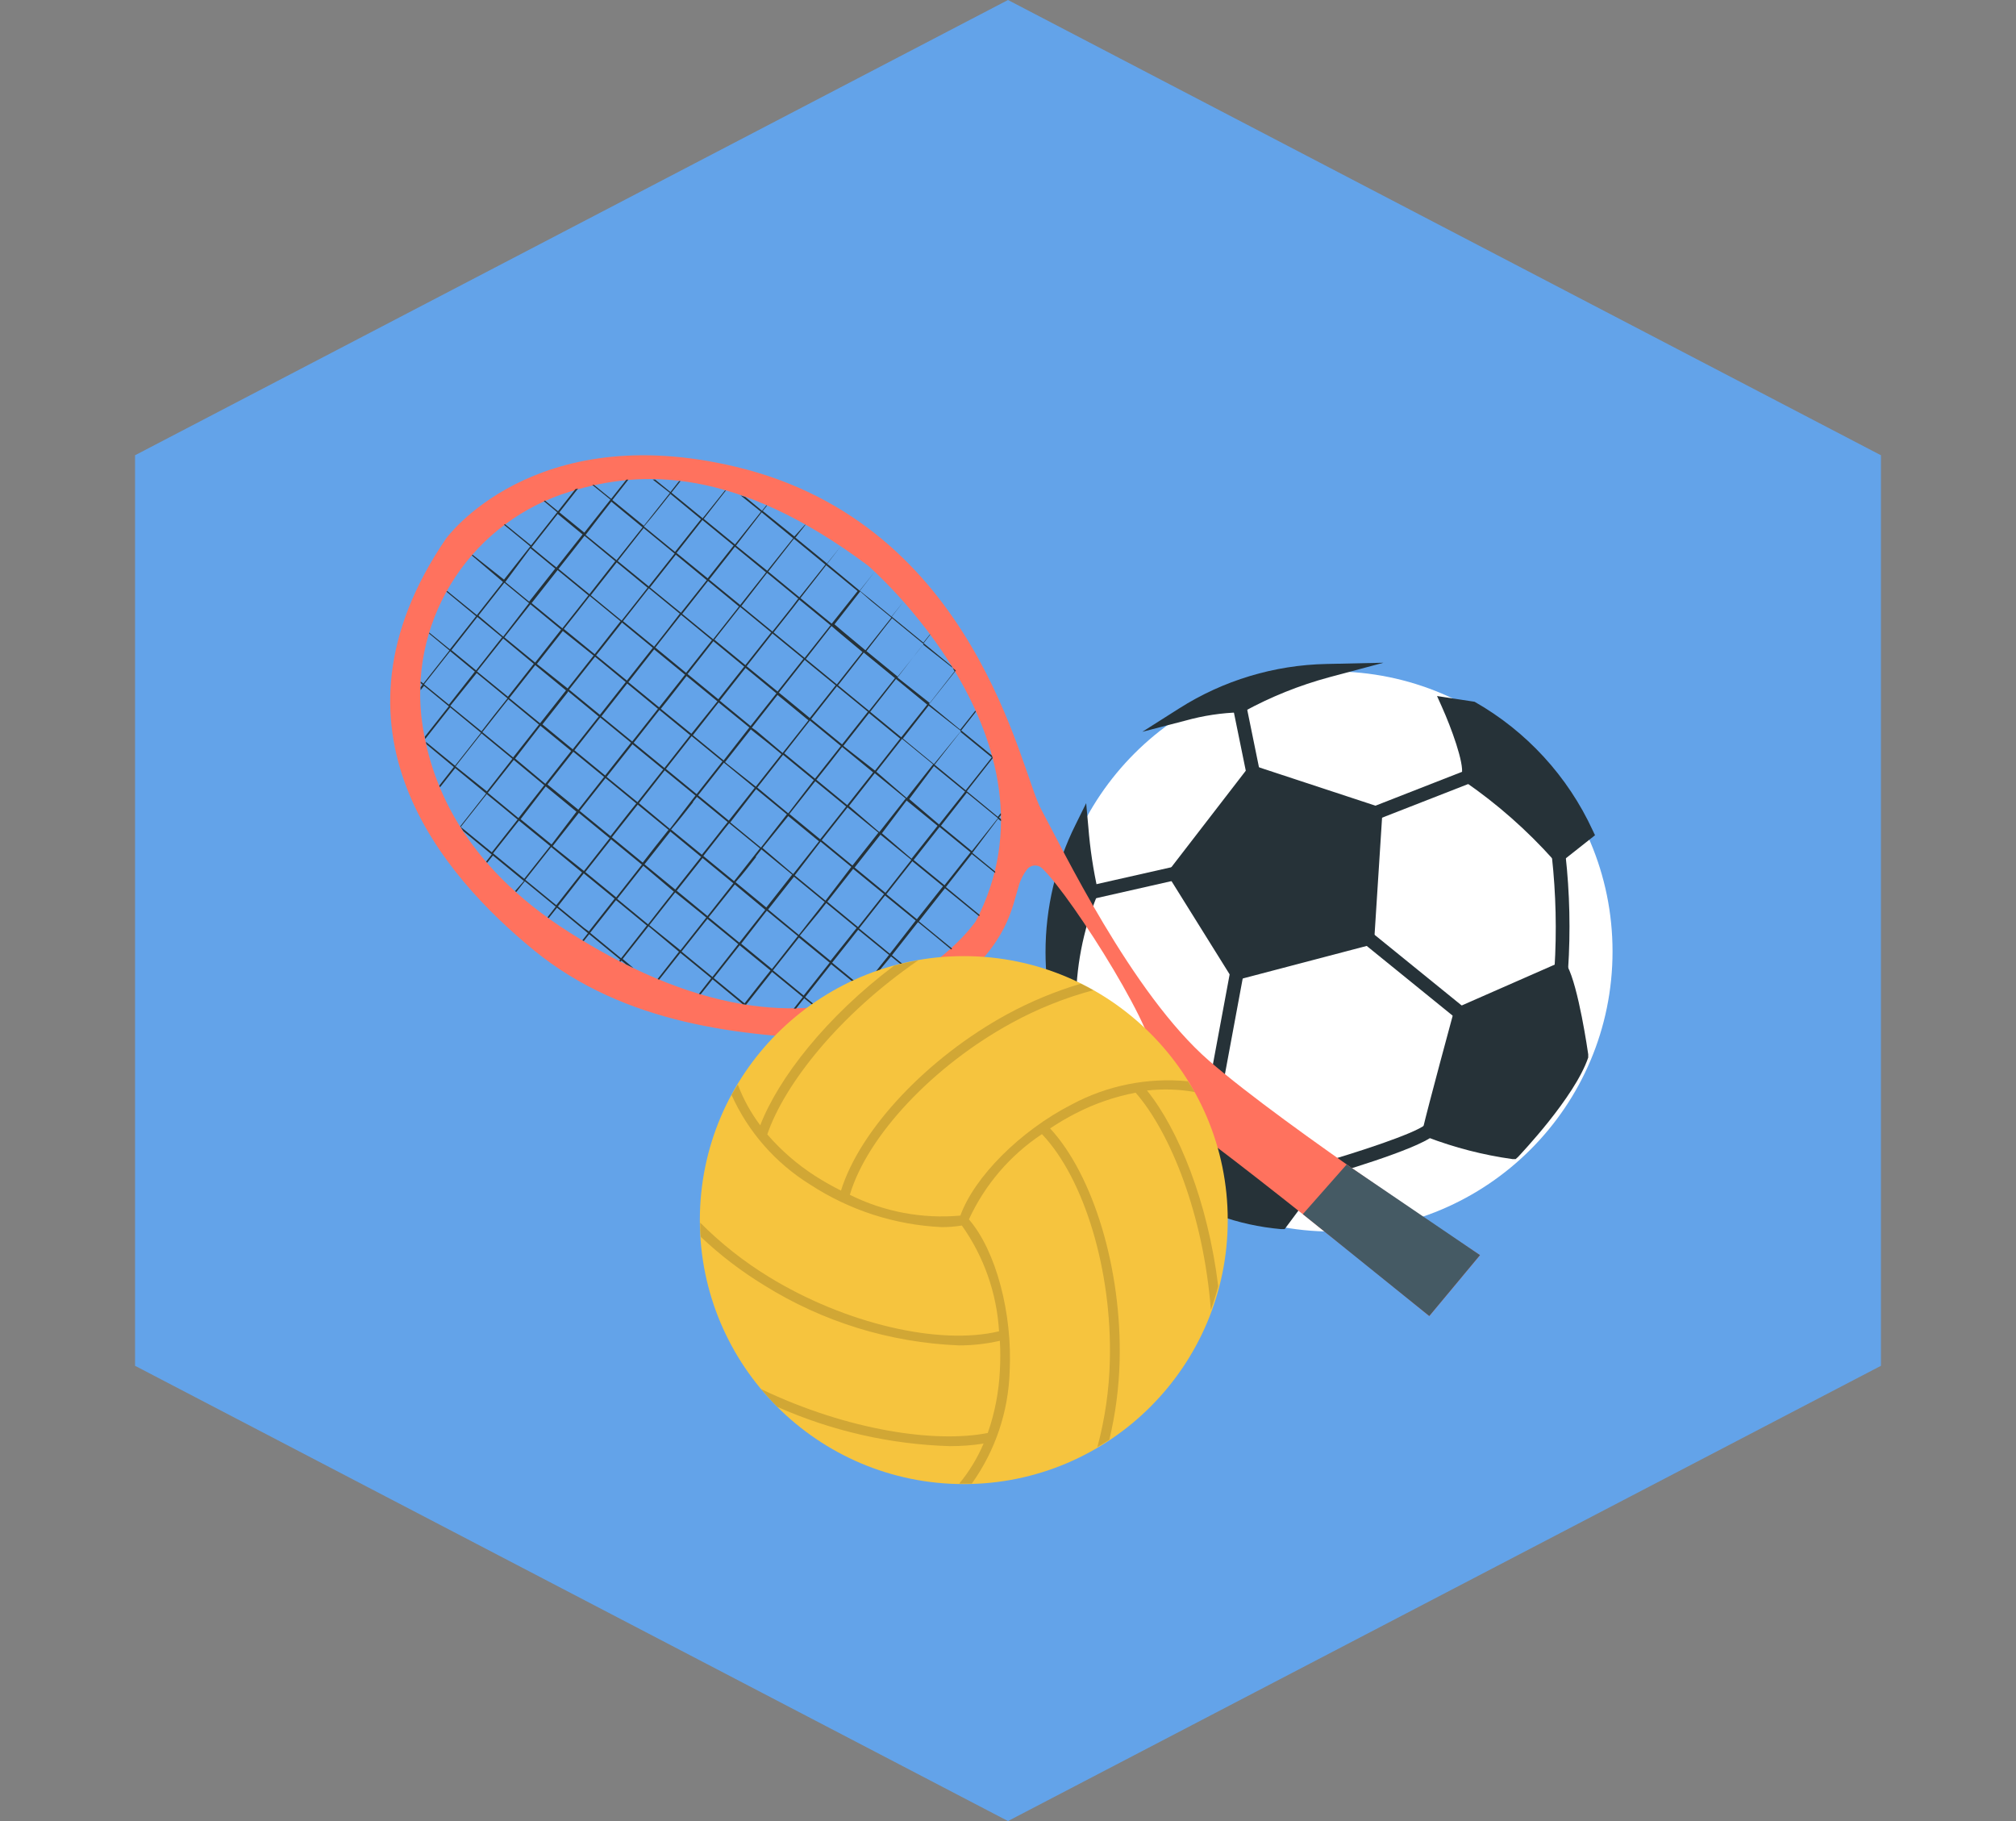 <svg width="62" height="56" viewBox="0 0 62 56" fill="none" xmlns="http://www.w3.org/2000/svg">
<rect x="0" y="0" width="62" height="56" fill="#808080" stroke="none"/>
<path d="M31 0L57.847 14V42L31 56L4.153 42V14L31 0Z" fill="#63A3E9"/>
<path d="M40.98 37.872C45.736 37.872 49.592 34.016 49.592 29.259C49.592 24.503 45.736 20.647 40.98 20.647C36.223 20.647 32.367 24.503 32.367 29.259C32.367 34.016 36.223 37.872 40.98 37.872Z" fill="white"/>
<mask id="mask0_1385_211" style="mask-type:luminance" maskUnits="userSpaceOnUse" x="32" y="20" width="18" height="19">
<path d="M40.978 38.082C39.234 38.082 37.528 37.565 36.077 36.596C34.627 35.626 33.496 34.248 32.828 32.636C32.161 31.024 31.986 29.251 32.326 27.54C32.667 25.828 33.507 24.256 34.74 23.023C35.974 21.789 37.546 20.949 39.257 20.608C40.969 20.268 42.742 20.443 44.354 21.11C45.966 21.778 47.344 22.909 48.313 24.36C49.283 25.81 49.8 27.516 49.8 29.261C49.797 31.599 48.866 33.841 47.212 35.495C45.559 37.148 43.317 38.079 40.978 38.082ZM40.978 20.857C39.316 20.857 37.692 21.35 36.31 22.273C34.928 23.197 33.85 24.509 33.215 26.045C32.578 27.58 32.412 29.27 32.736 30.9C33.061 32.53 33.861 34.028 35.036 35.203C36.211 36.378 37.709 37.178 39.339 37.503C40.969 37.827 42.659 37.66 44.194 37.024C45.73 36.388 47.042 35.311 47.966 33.929C48.889 32.547 49.382 30.923 49.382 29.261C49.38 27.032 48.494 24.896 46.918 23.321C45.343 21.745 43.206 20.859 40.978 20.857Z" fill="white"/>
</mask>
<g mask="url(#mask0_1385_211)">
</g>
<path d="M42.301 24.996L42.054 28.846L38.036 29.921L36.134 26.856L38.534 23.754L42.301 24.996ZM48.016 29.783L44.91 31.146C44.91 31.146 44.123 34.047 43.961 34.75C44.788 35.068 45.649 35.291 46.528 35.415C46.528 35.415 48.225 33.633 48.639 32.434C48.639 32.45 48.35 30.419 48.016 29.783ZM40.566 35.992C40.566 35.992 37.994 34.089 37.376 33.483C37.376 33.483 35.181 33.855 34.6 33.855C34.868 34.739 35.293 35.567 35.854 36.301C36.911 37.027 38.138 37.469 39.416 37.584L40.566 35.992ZM38.12 21.706C38.964 21.243 39.861 20.884 40.791 20.635C39.222 20.666 37.692 21.127 36.368 21.969C36.94 21.816 37.528 21.733 38.12 21.722V21.706ZM47.932 26.305L48.794 25.623C48.038 24 46.798 22.652 45.244 21.764L44.537 21.664C44.537 21.664 45.286 23.336 45.16 23.859C46.18 24.565 47.111 25.392 47.932 26.321V26.305ZM32.53 30.933C32.655 30.948 32.782 30.937 32.902 30.899C32.892 29.707 33.117 28.525 33.567 27.421C33.414 26.759 33.313 26.087 33.266 25.41C32.67 26.6 32.361 27.913 32.363 29.244C32.362 29.816 32.418 30.388 32.53 30.949V30.933Z" fill="#263238"/>
<path d="M39.508 37.797H39.395C38.076 37.682 36.81 37.225 35.721 36.472L35.683 36.438C35.106 35.687 34.671 34.837 34.399 33.93L34.324 33.663H34.6C35.156 33.663 37.318 33.299 37.343 33.294L37.447 33.274L37.523 33.353C38.125 33.955 40.662 35.841 40.687 35.862L40.855 35.987L39.508 37.797ZM35.988 36.146C36.977 36.817 38.115 37.236 39.304 37.367L40.273 36.054C39.713 35.636 37.932 34.294 37.305 33.708C36.92 33.771 35.583 33.989 34.884 34.051C35.135 34.805 35.508 35.513 35.988 36.146ZM46.612 35.644H46.516C45.616 35.519 44.734 35.291 43.886 34.967L43.714 34.9L43.756 34.724C43.919 34.022 44.676 31.233 44.709 31.112L44.734 31.016L48.113 29.532L48.2 29.703C48.547 30.351 48.832 32.337 48.844 32.421V32.471V32.521C48.426 33.75 46.754 35.502 46.687 35.577L46.612 35.644ZM44.208 34.632C44.929 34.904 45.678 35.099 46.44 35.214C46.75 34.879 48.05 33.437 48.426 32.425C48.317 31.628 48.145 30.841 47.912 30.071L45.086 31.325C44.96 31.785 44.408 33.825 44.208 34.632ZM32.644 31.162H32.505H32.355L32.326 31.016C32.212 30.446 32.155 29.866 32.154 29.285C32.153 27.922 32.469 26.578 33.078 25.359L33.404 24.699L33.471 25.434C33.523 26.097 33.622 26.755 33.768 27.404V27.475L33.739 27.546C33.303 28.621 33.083 29.772 33.091 30.932V31.083L32.949 31.137C32.848 31.159 32.746 31.167 32.644 31.162ZM33.141 26.225C32.763 27.192 32.571 28.222 32.572 29.26C32.574 29.722 32.613 30.184 32.69 30.64C32.716 29.538 32.938 28.449 33.346 27.425C33.252 27.029 33.184 26.629 33.141 26.225ZM37.941 30.163L35.879 26.856L38.459 23.511L42.523 24.849L42.255 29.03L37.941 30.163ZM36.389 26.856L38.133 29.661L41.854 28.666L42.084 25.125L38.609 23.98L36.389 26.856ZM47.899 26.597L47.77 26.434C46.958 25.527 46.042 24.72 45.04 24.03L44.927 23.95L44.956 23.812C45.035 23.47 44.626 22.366 44.35 21.751L44.195 21.404L45.349 21.58C46.944 22.486 48.214 23.869 48.982 25.535L49.053 25.685L47.899 26.597ZM45.391 23.758C46.331 24.413 47.197 25.169 47.975 26.012L48.543 25.564C47.812 24.058 46.647 22.805 45.199 21.964L44.898 21.923C45.161 22.509 45.325 23.135 45.383 23.775L45.391 23.758ZM35.131 22.504L36.264 21.785C37.621 20.923 39.189 20.45 40.796 20.418L42.548 20.38L40.876 20.827C39.963 21.074 39.083 21.427 38.254 21.881L38.208 21.906H38.15C37.575 21.92 37.005 22.006 36.452 22.161L35.131 22.504ZM38.827 21.116C38.434 21.218 38.05 21.349 37.677 21.509C37.815 21.509 37.949 21.509 38.095 21.488C38.242 21.467 38.438 21.312 38.819 21.141L38.827 21.116Z" fill="#263238"/>
<path d="M38.327 21.678L37.917 21.762L38.331 23.789L38.741 23.706L38.327 21.678Z" fill="#263238"/>
<path d="M45.08 23.689L42.222 24.807L42.374 25.196L45.233 24.079L45.08 23.689Z" fill="#263238"/>
<path d="M48.225 29.812L47.807 29.783C47.878 28.637 47.852 27.488 47.727 26.346L48.146 26.292C48.276 27.461 48.302 28.639 48.225 29.812Z" fill="#263238"/>
<path d="M42.188 28.677L41.925 29.002L44.782 31.32L45.045 30.995L42.188 28.677Z" fill="#263238"/>
<path d="M37.831 29.885L37.169 33.444L37.581 33.521L38.242 29.961L37.831 29.885Z" fill="#263238"/>
<path d="M40.621 36.209L40.508 35.791C41.653 35.465 43.485 34.871 43.827 34.591L44.095 34.913C43.577 35.356 40.922 36.125 40.621 36.209Z" fill="#263238"/>
<path d="M36.093 26.653L33.524 27.234L33.616 27.642L36.185 27.06L36.093 26.653Z" fill="#263238"/>
<path d="M34.445 33.997C33.682 33.11 33.092 32.087 32.706 30.983L33.124 30.853C33.502 31.902 34.068 32.873 34.797 33.717L34.445 33.997Z" fill="#263238"/>
<path d="M43.956 40.47L45.516 38.597C45.516 38.597 39.577 34.697 37.189 32.625C34.8 30.553 32.642 26.031 32.011 24.871C31.381 23.712 30.009 16.113 22.631 14.355C16.379 12.862 13.716 16.564 13.716 16.564C9.704 22.444 13.616 26.924 16.418 29.22C19.221 31.516 22.828 31.86 25.787 31.964C29.279 32.087 34.019 33.224 35.514 33.941C36.615 34.467 43.956 40.47 43.956 40.47ZM30.007 28.332C30.007 28.332 26.087 34.114 17.519 28.677C14.204 26.577 13.187 24.017 12.957 22.015C12.798 20.512 13.168 19 14.005 17.74C14.841 16.481 16.091 15.553 17.538 15.116C19.728 14.441 22.631 14.355 26.697 17.395C26.697 17.395 32.922 22.76 30.007 28.332ZM29.13 31.692C28.85 31.608 27.879 31.482 29.323 30.331C31.003 28.987 31.121 27.907 31.328 27.251C31.38 27.061 31.47 26.883 31.591 26.728C31.619 26.695 31.653 26.667 31.692 26.648C31.73 26.629 31.773 26.617 31.816 26.615C31.859 26.613 31.902 26.619 31.942 26.634C31.983 26.649 32.02 26.673 32.051 26.703C32.994 27.604 35.828 32.126 35.453 32.667C35.038 33.266 29.561 31.815 29.13 31.687V31.692Z" fill="#FF725E"/>
<path d="M30.78 25.003L30.688 25.118C30.385 24.866 30.067 24.604 29.733 24.331L30.528 23.317C30.528 23.287 30.508 23.259 30.503 23.231L29.562 22.461L30.013 21.887L29.996 21.853C29.856 22.032 29.699 22.225 29.531 22.438L28.571 21.649L29.358 20.641L29.262 20.481L28.405 19.778L28.604 19.521V19.501C28.54 19.579 28.47 19.666 28.397 19.761L27.425 18.963L27.787 18.499L27.417 18.961L26.793 18.448L26.445 18.168L26.899 17.583L26.437 18.163L25.44 17.337L25.858 16.799L25.435 17.328L24.463 16.533L24.774 16.135H24.757L24.43 16.497L23.458 15.713L23.592 15.542H23.567L23.436 15.707L22.923 15.284L22.777 15.234L23.402 15.738L22.604 16.743L21.643 15.956L22.327 15.08H22.296L21.61 15.937L20.649 15.15L20.93 14.794H20.885C20.801 14.903 20.711 15.015 20.619 15.13L20.148 14.747H20.073L20.602 15.158C20.355 15.466 20.09 15.805 19.801 16.169L18.832 15.377L19.325 14.749H19.264L18.796 15.34L18.264 14.909H18.213C18.39 15.055 18.578 15.206 18.773 15.365L17.97 16.379L17.203 15.755C17.401 15.5 17.592 15.256 17.779 15.021L17.695 15.043L17.161 15.721L16.76 15.393L16.724 15.41L17.136 15.752L16.332 16.771L15.528 16.116C15.518 16.122 15.508 16.129 15.5 16.138L16.307 16.802C16.046 17.135 15.777 17.474 15.5 17.824L14.531 17.057L14.512 17.082L15.47 17.897L14.68 18.899L14.666 18.916L13.75 18.171L13.733 18.199L14.641 18.949L13.837 19.969L13.201 19.451C13.2 19.463 13.2 19.475 13.201 19.487L13.823 20.002L13.02 21.021L12.938 20.957V21.007L12.994 21.055L12.935 21.131C12.935 21.161 12.935 21.192 12.935 21.223L13.039 21.091L13.803 21.719C13.549 22.038 13.305 22.351 13.067 22.651C13.067 22.673 13.067 22.699 13.081 22.721L13.845 21.752L14.792 22.533L13.994 23.547L13.098 22.813C13.098 22.839 13.112 22.864 13.117 22.889L13.957 23.586L13.509 24.16C13.516 24.177 13.523 24.194 13.532 24.211L13.999 23.62L14.949 24.401L14.153 25.412L14.249 25.56L15.122 26.277L14.951 26.495L14.982 26.532L15.159 26.308L16.113 27.092L15.842 27.4L15.876 27.433L16.139 27.1L17.091 27.881L16.839 28.206L16.875 28.234L17.13 27.912L17.936 28.576L18.082 28.696L17.911 28.915L17.953 28.94C18.009 28.87 18.062 28.797 18.121 28.727L19.073 29.508L19.042 29.55L19.087 29.573L19.112 29.539L19.255 29.657L19.482 29.769L19.149 29.489L19.944 28.483L20.882 29.267L20.224 30.107L20.271 30.127L20.924 29.301C21.247 29.566 21.563 29.826 21.873 30.079L21.495 30.564L21.548 30.578L21.915 30.116L22.842 30.88L22.945 30.897L23.744 29.886L24.69 30.662L24.41 31.017H24.48L24.732 30.698L25.079 30.978H25.146C25.02 30.875 24.892 30.771 24.763 30.662L25.561 29.651L26.51 30.424L26.23 30.791L26.322 30.768C26.401 30.665 26.482 30.564 26.563 30.46L26.77 30.631L26.821 30.614L26.591 30.427C26.765 30.203 26.944 29.979 27.123 29.749L27.403 29.41L28.137 30.009L28.173 29.987L27.431 29.374C27.704 29.027 27.971 28.688 28.232 28.357C28.593 28.651 28.932 28.931 29.251 29.197L29.282 29.172L28.26 28.332C28.534 27.983 28.801 27.644 29.061 27.316L30.113 28.175L30.13 28.139L29.089 27.279L29.887 26.263L30.606 26.848C30.606 26.834 30.606 26.82 30.606 26.803L29.904 26.227L30.696 25.177L30.785 25.252V25.191L30.724 25.14L30.783 25.067C30.781 25.046 30.78 25.024 30.78 25.003ZM30.5 23.292L29.699 24.303L28.744 23.516L29.537 22.505L30.5 23.292ZM17.471 21.257L18.415 22.035L18.362 22.097L17.614 23.043L16.682 22.276L17.455 21.296L17.471 21.257ZM19.488 22.841L20.28 21.833L21.226 22.609L20.434 23.617L19.488 22.841ZM20.398 23.662C20.364 23.701 20.333 23.743 20.302 23.782L19.605 24.667L18.656 23.891L19.381 22.976L19.451 22.886L20.398 23.662ZM23.253 22.466L23.122 22.377L23.912 21.371L24.093 21.517L24.863 22.15L24.068 23.155L23.253 22.466ZM24.038 23.186L23.245 24.191L22.372 23.497L22.299 23.435L23.091 22.43L23.217 22.533C23.494 22.746 23.769 22.97 24.038 23.194V23.186ZM23.083 22.326L22.136 21.548L22.929 20.54L23.878 21.321L23.083 22.326ZM23.046 22.371L22.254 23.385L21.308 22.609L22.1 21.601L23.046 22.371ZM21.263 22.564L20.322 21.797C20.602 21.453 20.857 21.114 21.114 20.789L22.064 21.567L21.263 22.564ZM20.271 21.752L19.325 20.977L20.117 19.969L21.067 20.747L20.271 21.752ZM20.235 21.797L19.443 22.802L18.496 22.027L19.289 21.019L20.235 21.797ZM21.271 22.637L22.218 23.415L21.425 24.421L20.479 23.645L21.271 22.637ZM22.262 23.452L22.335 23.511L23.209 24.227L22.413 25.235C22.111 24.983 21.803 24.731 21.492 24.477L21.47 24.457L22.262 23.452ZM23.253 24.264L24.2 25.042L23.402 26.064L22.458 25.289L23.253 24.264ZM23.29 24.219L24.082 23.211L25.029 23.989L24.242 25.011L23.29 24.219ZM25.073 24.023C25.396 24.29 25.713 24.549 26.023 24.801L25.225 25.809L24.278 25.031L25.073 24.023ZM25.107 23.978C25.387 23.631 25.648 23.295 25.899 22.97L26.852 23.751L26.056 24.759L25.107 23.978ZM25.065 23.945L24.119 23.166L24.908 22.158L25.86 22.939L25.065 23.945ZM24.945 22.113C25.225 21.758 25.488 21.422 25.737 21.105L26.692 21.887L25.897 22.892L24.945 22.113ZM24.905 22.08L24.136 21.447L23.953 21.299L24.746 20.291L24.978 20.484L25.701 21.075L24.905 22.08ZM23.914 21.265L22.962 20.487L23.755 19.479L24.709 20.26L23.914 21.265ZM22.923 20.453L21.971 19.672L22.764 18.664L23.718 19.448L22.923 20.453ZM22.887 20.498L22.091 21.503L21.145 20.727C21.425 20.377 21.683 20.041 21.938 19.717L22.887 20.498ZM21.1 20.691L20.154 19.913L20.946 18.905L21.895 19.686L21.1 20.691ZM20.109 19.879L19.16 19.101L19.955 18.09L20.907 18.871C20.649 19.21 20.384 19.549 20.109 19.896V19.879ZM20.076 19.921L19.28 20.929L18.331 20.153C18.611 19.809 18.869 19.47 19.129 19.143L20.076 19.921ZM18.289 20.117L17.34 19.341C17.62 18.994 17.88 18.658 18.138 18.328L19.084 19.106L18.289 20.117ZM18.256 20.159L17.457 21.17L16.511 20.417L17.309 19.403L18.256 20.159ZM18.3 20.195L19.244 20.974L18.449 21.982L17.502 21.206L18.3 20.195ZM18.412 22.122L18.46 22.063L19.406 22.839L19.334 22.931L18.611 23.847L17.665 23.071L18.412 22.122ZM18.578 23.891L17.785 24.899L16.836 24.124L17.631 23.116L18.578 23.891ZM18.622 23.928L19.569 24.706C19.289 25.048 19.034 25.387 18.776 25.711L17.827 24.936L18.622 23.928ZM19.613 24.743L20.56 25.518C20.28 25.863 20.022 26.199 19.767 26.526L19.728 26.495L18.818 25.748L19.613 24.743ZM19.65 24.698C19.877 24.418 20.109 24.11 20.347 23.81L20.442 23.69L21.389 24.465L21.268 24.619L20.602 25.49L19.65 24.698ZM21.313 24.656L21.433 24.505L21.453 24.521L22.38 25.28L22.234 25.462C22.016 25.742 21.797 26.022 21.585 26.285L20.638 25.51C20.862 25.247 21.086 24.961 21.313 24.673V24.656ZM22.279 25.496L22.425 25.314L23.371 26.089L23.2 26.305L22.576 27.097L21.63 26.322L22.279 25.496ZM23.248 26.336L23.416 26.12L24.362 26.896L24.169 27.142L23.567 27.907L22.621 27.128C22.842 26.893 23.035 26.627 23.248 26.361V26.336ZM23.45 26.075L24.242 25.095L25.188 25.871L24.393 26.879L23.45 26.075ZM25.236 25.882L26.182 26.658L25.387 27.697L24.441 26.918L25.236 25.882ZM25.27 25.837L26.065 24.829L27.014 25.605L26.216 26.616L25.27 25.837ZM26.11 24.785L26.902 23.777L27.854 24.555L27.042 25.588L26.11 24.785ZM26.95 23.732L27.742 22.721L28.697 23.505L27.882 24.538L26.95 23.732ZM26.91 23.698L25.936 22.937L26.728 21.929L27.683 22.713L26.91 23.698ZM26.762 21.889L27.554 20.879L28.515 21.668L27.717 22.673L26.762 21.889ZM26.728 21.859L25.773 21.075L26.563 20.067L27.523 20.853L26.728 21.859ZM25.737 21.047L25.017 20.456L24.782 20.263L25.572 19.252L25.852 19.49L26.524 20.05C26.287 20.348 26.025 20.681 25.737 21.047ZM24.746 20.232L23.791 19.448C24.071 19.087 24.351 18.748 24.581 18.44L25.541 19.227L24.746 20.232ZM23.755 19.42L22.8 18.636L23.59 17.617L24.55 18.406C24.306 18.737 24.04 19.056 23.755 19.42ZM22.764 18.605L21.809 17.824C22.089 17.46 22.369 17.121 22.601 16.813L23.559 17.6L22.764 18.605ZM22.727 18.65L21.932 19.658L20.98 18.877L21.775 17.866L22.727 18.65ZM20.941 18.843L19.989 18.065L20.784 17.057L21.736 17.841L20.941 18.843ZM19.95 18.031L18.997 17.253L19.793 16.239L20.747 17.023L19.95 18.031ZM19.916 18.073L19.118 19.084L18.169 18.305L18.967 17.292L19.916 18.073ZM18.127 18.272L17.177 17.493C17.457 17.143 17.721 16.805 17.976 16.477L18.922 17.258L18.127 18.272ZM18.096 18.308C17.837 18.639 17.57 18.976 17.295 19.322L16.349 18.546L17.149 17.53C17.449 17.776 17.765 18.039 18.096 18.308ZM17.256 19.361L16.458 20.375L15.511 19.599L16.312 18.583L17.256 19.361ZM16.416 20.414L15.621 21.425L14.671 20.649L15.475 19.633L16.416 20.414ZM16.461 20.453L17.407 21.231L17.382 21.262L16.609 22.242L15.663 21.467L16.461 20.453ZM16.576 22.281L15.78 23.292L14.834 22.514C15.091 22.186 15.357 21.847 15.632 21.503L16.576 22.281ZM16.62 22.318L17.567 23.093C17.287 23.441 17.032 23.777 16.771 24.104L15.842 23.326L16.62 22.318ZM16.738 24.146C16.458 24.496 16.2 24.832 15.945 25.157L15.002 24.379L15.8 23.368L16.738 24.146ZM16.783 24.183L17.729 24.961L16.962 25.969L16.01 25.191L16.783 24.183ZM17.802 24.997L18.751 25.776L17.959 26.784L16.998 26.017L17.802 24.997ZM18.793 25.812L19.703 26.557L19.742 26.588L18.95 27.596L18.858 27.52L18.001 26.817L18.793 25.812ZM19.784 26.624L20.722 27.417C20.442 27.761 20.185 28.1 19.93 28.425L18.981 27.643L19.784 26.624ZM19.821 26.579L20.616 25.571C20.935 25.835 21.249 26.095 21.562 26.35L20.767 27.355L19.821 26.579ZM21.607 26.386L22.553 27.162L21.758 28.17L20.812 27.391L21.607 26.386ZM22.598 27.198L23.534 27.977C23.263 28.322 22.998 28.659 22.738 28.987L21.792 28.209L22.598 27.198ZM23.59 28.01C23.912 28.276 24.228 28.537 24.536 28.786L23.741 29.799L22.794 29.021C23.044 28.698 23.306 28.361 23.578 28.01H23.59ZM23.623 27.968L24.225 27.204L24.418 26.96L25.362 27.736L25.143 28.016C24.948 28.262 24.754 28.506 24.567 28.749L23.623 27.968ZM25.191 28.049L25.41 27.769L26.345 28.537L26.101 28.845L25.541 29.547L24.598 28.772L25.191 28.049ZM25.443 27.73L26.238 26.719L27.188 27.495L26.387 28.509L25.443 27.73ZM26.283 26.677L27.078 25.667L28.027 26.442L27.23 27.456L26.283 26.677ZM27.123 25.625L27.882 24.617L28.834 25.395L28.033 26.406L27.123 25.625ZM27.963 24.572L28.722 23.558C29.05 23.829 29.37 24.09 29.68 24.342L28.879 25.353L27.963 24.572ZM29.553 22.48L28.722 23.497L27.767 22.71L28.559 21.699L29.553 22.48ZM29.397 20.618L28.599 21.623L27.602 20.834C27.907 20.442 28.162 20.103 28.389 19.823L29.397 20.618ZM28.405 19.806L27.608 20.809L26.647 20.022C26.952 19.63 27.207 19.291 27.434 19.011L28.405 19.806ZM26.79 18.482L27.414 18.991L26.616 19.997L25.944 19.437L25.664 19.199L26.454 18.188L26.79 18.482ZM26.375 18.177L25.578 19.179L24.617 18.392L25.407 17.381L26.375 18.177ZM25.384 17.362L24.586 18.367L23.626 17.577L24.416 16.567L25.384 17.362ZM23.424 15.755L24.393 16.55L23.595 17.552L22.635 16.777L23.424 15.755ZM22.562 16.777L21.764 17.785L20.806 17.003L21.602 15.99L22.562 16.777ZM20.602 15.175L21.559 15.965L20.759 16.973L19.804 16.191C20.109 15.836 20.375 15.494 20.622 15.183L20.602 15.175ZM18.785 15.413L19.762 16.217L18.961 17.227L18.009 16.449C18.284 16.085 18.552 15.746 18.804 15.421L18.785 15.413ZM17.152 15.805L17.917 16.435L17.113 17.451C16.833 17.233 16.592 17.023 16.349 16.827L17.152 15.805ZM16.312 16.858L17.074 17.485L16.273 18.501L15.54 17.897L16.312 16.858ZM14.722 18.921L15.509 17.919L16.27 18.546L15.475 19.577L14.722 18.941V18.921ZM14.68 18.972L15.441 19.599C15.167 19.944 14.9 20.283 14.641 20.615L13.882 19.991L14.68 18.972ZM13.042 21.044L13.845 20.025L14.604 20.652L13.806 21.668L13.042 21.044ZM13.848 21.705L14.66 20.697L15.607 21.475C15.327 21.819 15.066 22.158 14.809 22.489L13.848 21.705ZM14.011 23.567L14.809 22.553L15.758 23.334L14.974 24.337L14.011 23.567ZM14.17 25.429L14.968 24.421C15.278 24.673 15.595 24.933 15.918 25.202L15.125 26.21L14.17 25.429ZM15.164 26.241L15.96 25.235L16.92 26.017L16.122 27.025L15.164 26.241ZM16.155 27.055L16.951 26.047L17.9 26.829L17.108 27.837L16.155 27.055ZM17.964 28.537L17.158 27.873L17.953 26.857L18.81 27.559L18.902 27.635L18.11 28.643L17.964 28.537ZM19.101 29.469L18.149 28.685L18.944 27.68L19.893 28.461L19.101 29.469ZM19.969 28.45C20.227 28.125 20.492 27.789 20.764 27.442L21.722 28.215L20.927 29.223L19.969 28.45ZM20.96 29.262C21.218 28.94 21.484 28.601 21.756 28.257L22.705 29.032L21.91 30.043L20.96 29.262ZM22.901 30.858L21.951 30.077C22.209 29.752 22.474 29.416 22.747 29.069L23.696 29.844C23.422 30.189 23.155 30.525 22.901 30.852V30.858ZM24.718 30.617L23.771 29.839L24.57 28.831L25.516 29.603C25.245 29.947 24.979 30.283 24.718 30.611V30.617ZM27.067 29.707L26.538 30.382C26.235 30.133 25.922 29.872 25.591 29.603L26.151 28.898L26.392 28.59L27.341 29.365L27.067 29.707ZM27.367 29.329C27.064 29.08 26.751 28.819 26.42 28.551L27.218 27.537L28.162 28.307L27.367 29.329ZM28.207 28.276C27.904 28.027 27.591 27.767 27.26 27.498L28.058 26.484L29.002 27.254C28.739 27.585 28.47 27.923 28.195 28.271L28.207 28.276ZM29.047 27.223L28.098 26.445L28.895 25.431L29.848 26.21L29.047 27.223ZM29.887 26.173C29.584 25.924 29.268 25.661 28.938 25.392L29.733 24.376L30.69 25.16L29.887 26.173Z" fill="#263238"/>
<path d="M40.067 37.337L41.414 35.811L45.516 38.597L43.956 40.47L40.067 37.337Z" fill="#455A64"/>
<path d="M29.64 45.638C34.123 45.638 37.758 42.003 37.758 37.52C37.758 33.037 34.123 29.402 29.64 29.402C25.157 29.402 21.523 33.037 21.523 37.52C21.523 42.003 25.157 45.638 29.64 45.638Z" fill="#F6C43E"/>
<path opacity="0.15" d="M36.738 33.581C36.675 33.468 36.604 33.36 36.533 33.251C35.297 33.13 34.053 33.378 32.959 33.965C31.381 34.771 29.965 36.191 29.535 37.381C28.364 37.487 27.188 37.266 26.136 36.742C26.674 34.93 28.7 32.771 31.122 31.452C31.914 31.019 32.755 30.683 33.627 30.449C33.502 30.378 33.368 30.312 33.239 30.249C32.457 30.483 31.701 30.796 30.984 31.184C28.516 32.529 26.445 34.738 25.864 36.613C25.594 36.477 25.33 36.328 25.075 36.166C24.523 35.812 24.025 35.38 23.597 34.884C24.127 33.335 25.81 31.201 28.24 29.531C27.986 29.577 27.739 29.631 27.493 29.698C25.405 31.272 23.944 33.151 23.38 34.604C23.092 34.221 22.86 33.8 22.691 33.352C22.628 33.46 22.557 33.565 22.499 33.673C23.011 34.81 23.852 35.768 24.912 36.425C26.121 37.216 27.52 37.669 28.963 37.736C29.17 37.737 29.377 37.72 29.581 37.686C30.259 38.642 30.655 39.769 30.725 40.939C28.888 41.381 26.002 40.709 23.651 39.269C22.881 38.799 22.17 38.238 21.534 37.598C21.534 37.744 21.534 37.891 21.555 38.037C22.147 38.597 22.797 39.094 23.493 39.519C25.299 40.649 27.369 41.288 29.497 41.373C29.919 41.373 30.339 41.325 30.75 41.231C30.767 41.536 30.767 41.841 30.75 42.146C30.719 42.8 30.594 43.447 30.378 44.066C28.771 44.384 26.077 43.991 23.409 42.718C23.568 42.906 23.735 43.089 23.91 43.265C25.582 44.006 27.381 44.416 29.209 44.471C29.557 44.472 29.905 44.446 30.249 44.392C30.06 44.836 29.808 45.251 29.501 45.624H29.635H29.886C30.608 44.614 31.013 43.412 31.051 42.171C31.142 40.4 30.633 38.463 29.798 37.498C30.288 36.432 31.067 35.524 32.044 34.876C33.347 36.245 34.203 39.081 34.132 41.841C34.111 42.74 33.982 43.633 33.748 44.501C33.873 44.425 33.999 44.355 34.116 44.275C34.307 43.479 34.413 42.664 34.433 41.845C34.504 39.039 33.627 36.141 32.295 34.7C32.546 34.532 32.807 34.378 33.076 34.241C33.658 33.94 34.281 33.724 34.926 33.602C35.999 34.834 37.014 37.36 37.239 40.283C37.327 40.041 37.402 39.799 37.465 39.553C37.147 36.959 36.249 34.746 35.276 33.535C35.763 33.48 36.255 33.495 36.738 33.581Z" fill="black"/>
</svg>
